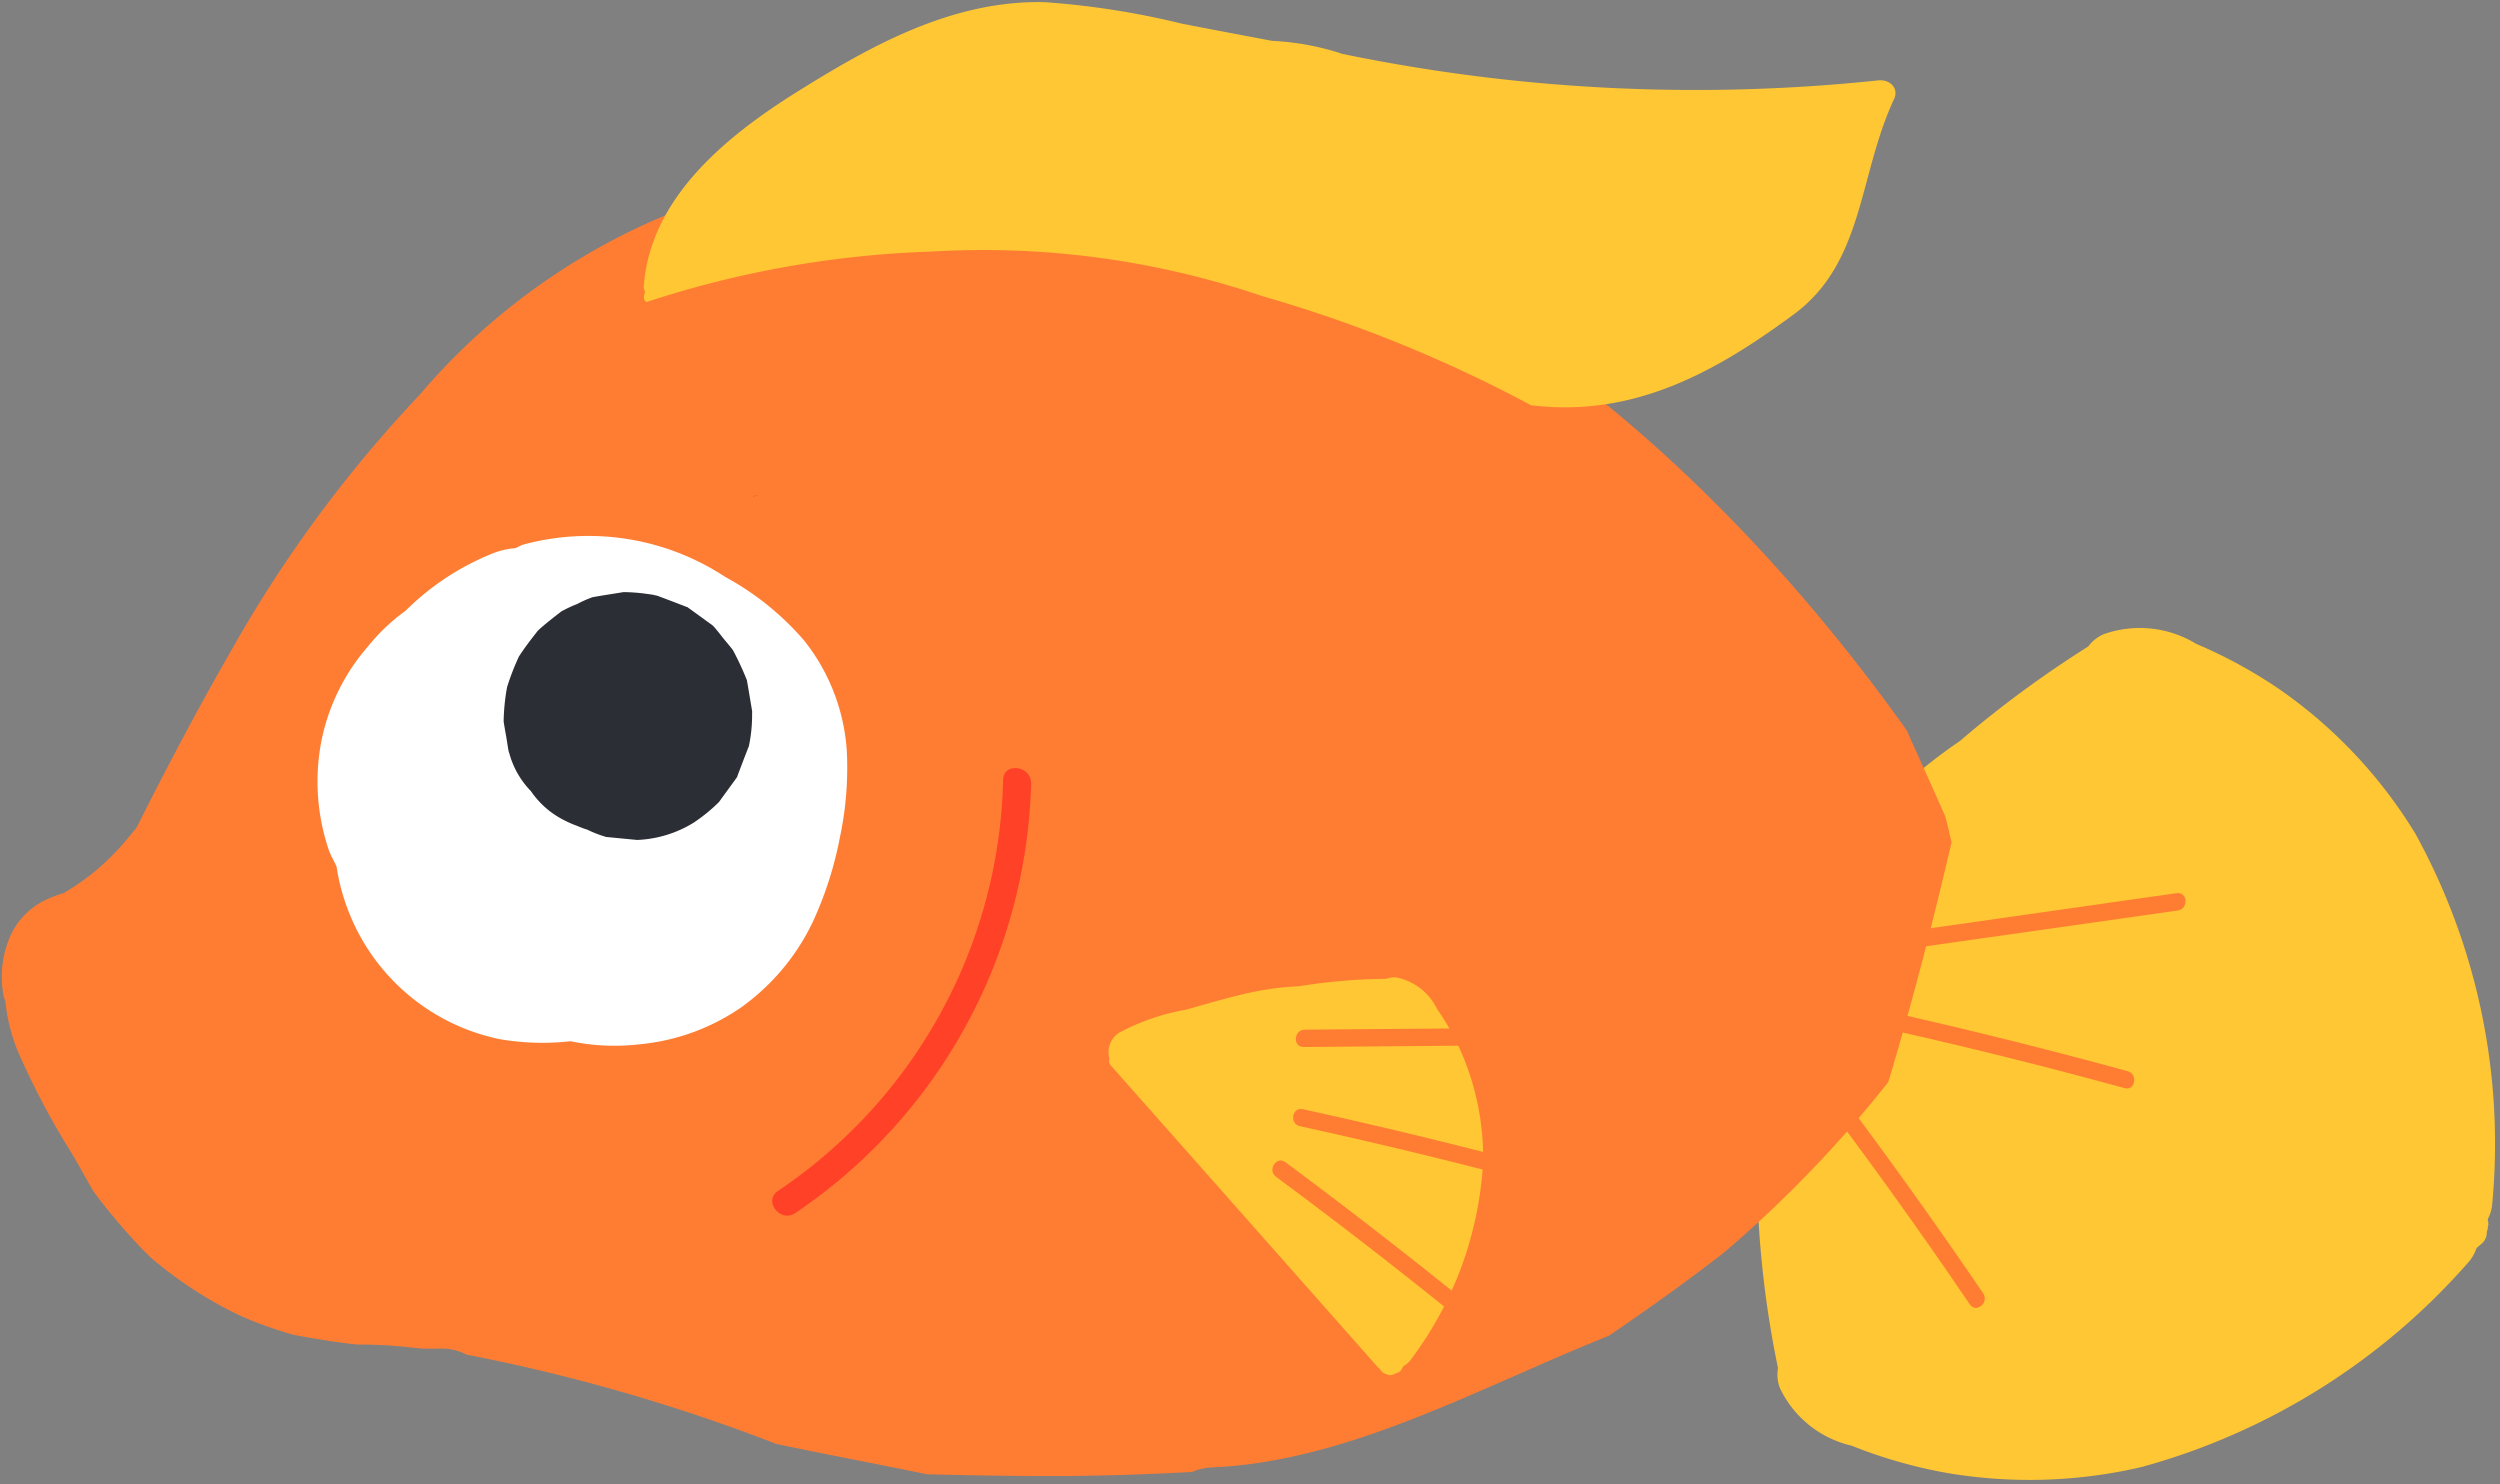 <svg xmlns="http://www.w3.org/2000/svg" xmlns:xlink="http://www.w3.org/1999/xlink" width="67.385" height="40" viewBox="0 0 67.385 40">
  <rect x="0" y="0" width="67.385" height="40" fill="#808080" stroke="none"/>
  <defs>
    <clipPath id="clip-path">
      <path id="Caminho_3907" data-name="Caminho 3907" d="M88.333-105.109h67.385v-40H88.333Z" transform="translate(0 0)" fill="none"/>
    </clipPath>
  </defs>
  <g id="alfabeto_p_e002_fim" transform="translate(-88.333 145.109)" clip-path="url(#clip-path)">
    <g id="Grupo_2711" data-name="Grupo 2711" transform="translate(134.702 -128.205)">
      <path id="Caminho_3893" data-name="Caminho 3893" d="M12.4,3.67A12.906,12.906,0,0,0,8.862-.119a12.824,12.824,0,0,0-2.352-1.3,2.915,2.915,0,0,0-2.485-.264,1.022,1.022,0,0,0-.427.335A29.44,29.44,0,0,0,.139,1.2,14.636,14.636,0,0,0-1.736,2.719c-.515.489-1,1.007-1.49,1.528-.068-.036-.136-.074-.2-.113a.323.323,0,0,0-.344.009,1.153,1.153,0,0,0-1.158.735,5.2,5.2,0,0,0-.326,1.514,5.4,5.4,0,0,0-.951,1.365,1.105,1.105,0,0,0,.27,1.324.312.312,0,0,0,.234.246c.095.027.19.056.284.08-.044.708-.083,1.413-.083,2.118A13.939,13.939,0,0,0-5.3,13.9,27.331,27.331,0,0,0-4.763,18.1a1.011,1.011,0,0,0,.05.536,2.843,2.843,0,0,0,1.928,1.555,13.059,13.059,0,0,0,2.595.74,13.289,13.289,0,0,0,5.24-.166,18.046,18.046,0,0,0,8.782-5.5,1.111,1.111,0,0,0,.234-.4c.059-.053.124-.1.181-.16a.4.4,0,0,0,.095-.258s0-.006,0-.009a.032.032,0,0,0,0-.015.319.319,0,0,0,.027-.086v-.033c0-.018.012-.036.015-.053v-.047a.47.47,0,0,0-.018-.113,1.072,1.072,0,0,0,.124-.432,17.334,17.334,0,0,0-2.094-10" transform="translate(6.318 1.87)" fill="#ffc734"/>
    </g>
    <g id="Grupo_2712" data-name="Grupo 2712" transform="translate(88.387 -141.107)">
      <path id="Caminho_3894" data-name="Caminho 3894" d="M34.7,11.937c-.344-.782-.7-1.561-1.049-2.34-5.044-7.079-11.5-12.428-18.7-14.62a17.26,17.26,0,0,0-7.651-1A20.872,20.872,0,0,0,.474-4.395,17.568,17.568,0,0,0-6.433.56,34.963,34.963,0,0,0-11.45,7.346c-.915,1.588-1.78,3.22-2.612,4.881-.166.2-.332.406-.506.592A6.289,6.289,0,0,1-16,13.972a.065.065,0,0,1-.015.009c-.13.044-.264.086-.394.145a1.984,1.984,0,0,0-1.04.986,2.742,2.742,0,0,0-.193,1.656.55.55,0,0,0,.044.118,4.906,4.906,0,0,0,.332,1.351A21.048,21.048,0,0,0-15.807,21c.2.338.388.681.581,1.022a16.676,16.676,0,0,0,1.321,1.561c.08.083.166.163.249.246a11.131,11.131,0,0,0,2.352,1.531,10.9,10.9,0,0,0,1.466.53c.566.11,1.137.2,1.709.264.29,0,.581.009.871.027s.586.053.88.083c.16,0,.317.006.474,0a1.461,1.461,0,0,1,.74.163,48.781,48.781,0,0,1,8.352,2.408c1.351.284,2.707.536,4.058.817,1.117.027,2.236.047,3.353.047,1.268,0,2.529-.041,3.794-.11a1.462,1.462,0,0,1,.509-.121c3.705-.154,7.2-2.144,10.719-3.548,1.057-.72,2.1-1.463,3.1-2.239a32.442,32.442,0,0,0,4.434-4.6c.646-2.136,1.2-4.289,1.706-6.463-.053-.225-.1-.45-.163-.675" transform="translate(17.687 6.084)" fill="#ff7d33"/>
    </g>
    <g id="Grupo_2713" data-name="Grupo 2713" transform="translate(96.898 -130.694)">
      <path id="Caminho_3895" data-name="Caminho 3895" d="M9.446,3.874a5.337,5.337,0,0,0-1.152-3A7.581,7.581,0,0,0,6.17-.838,6.711,6.711,0,0,0,.717-1.709c-.071.024-.136.068-.21.095a2.08,2.08,0,0,0-.61.142A7.03,7.03,0,0,0-2.446.071a5.2,5.2,0,0,0-1.013.96A5.53,5.53,0,0,0-4.727,3.637a5.752,5.752,0,0,0,.219,2.912c.056.145.139.278.2.421a5.361,5.361,0,0,0,.225.933A5.584,5.584,0,0,0,.086,11.619,6.773,6.773,0,0,0,2,11.675a5.788,5.788,0,0,0,1.86.083,5.774,5.774,0,0,0,2.716-.98A6.017,6.017,0,0,0,8.527,8.462a9.827,9.827,0,0,0,.732-2.284,9,9,0,0,0,.187-2.3" transform="translate(4.815 1.975)" fill="#fff"/>
    </g>
    <g id="Grupo_2714" data-name="Grupo 2714" transform="translate(108.616 -131.758)">
      <path id="Caminho_3896" data-name="Caminho 3896" d="M0,.016l.027,0H.036C.2-.011.255-.02,0,.016" transform="translate(0 0.008)" fill="#2b2e34"/>
    </g>
    <g id="Grupo_2715" data-name="Grupo 2715" transform="translate(101.915 -129.148)">
      <path id="Caminho_3897" data-name="Caminho 3897" d="M4.432,2.156v-.03c0-.006,0-.012,0-.018-.012-.074-.121-.729-.136-.8a.022.022,0,0,0,0-.012.256.256,0,0,0-.021-.062A8.036,8.036,0,0,0,3.928.489L3.911.459C3.831.352,3.683.181,3.65.139s-.166-.216-.258-.317L3.369-.2a.006.006,0,0,1-.006-.006c-.219-.157-.435-.317-.655-.474a0,0,0,0,1,0,0A.065.065,0,0,0,2.69-.693L2.675-.7l-.009,0c-.044-.021-.738-.284-.785-.3l-.033-.009A4.733,4.733,0,0,0,.981-1.1l.832.08A5.9,5.9,0,0,0,.961-1.1C.727-1.06.27-.992.119-.96c-.006,0-.009,0-.012.006a2.881,2.881,0,0,0-.391.175A3.088,3.088,0,0,0-.671-.6L-.7-.584c.228-.178-.453.335-.637.518a.148.148,0,0,0-.021.024c-.172.219-.341.438-.492.672a.093.093,0,0,0-.015.03,6.59,6.59,0,0,0-.308.8c0,.012,0,.018-.006.03a5.664,5.664,0,0,0-.086.856v.033a.032.032,0,0,0,0,.015c.021.133.044.267.068.4s.041.27.068.406a.124.124,0,0,0,.012.03A2.336,2.336,0,0,0-1.53,4.265a2.363,2.363,0,0,0,.9.785A2.634,2.634,0,0,0-.286,5.2c.036.018.074.03.107.044A1.539,1.539,0,0,0-.017,5.3,3.249,3.249,0,0,0,.5,5.5l.832.08A3.135,3.135,0,0,0,2.85,5.118L2.877,5.1a4.511,4.511,0,0,0,.64-.521.137.137,0,0,0,.021-.021l.474-.652a0,0,0,0,1,0,0s0-.006.006-.009l.009-.012c0-.006,0-.009.006-.015s0,0,0-.006c.009-.027.287-.758.3-.782a.225.225,0,0,0,.012-.033,4.081,4.081,0,0,0,.086-.892" transform="translate(2.259 1.099)" fill="#2b2e34"/>
    </g>
    <g id="Grupo_2716" data-name="Grupo 2716" transform="translate(118.212 -118.763)">
      <path id="Caminho_3898" data-name="Caminho 3898" d="M5.276,6.934a.6.6,0,0,0,.187-.172A9.752,9.752,0,0,0,7.408,1.437a7.126,7.126,0,0,0-.533-2.82,6.73,6.73,0,0,0-.708-1.3,1.565,1.565,0,0,0-1.075-.847.552.552,0,0,0-.293.033,15.549,15.549,0,0,0-2.349.2,7.963,7.963,0,0,0-1.309.169C.555-3-.023-2.828-.6-2.665a6.036,6.036,0,0,0-1.8.619.622.622,0,0,0-.264.7.181.181,0,0,0,.039.187q3.6,4.065,7.194,8.13a.175.175,0,0,0,.05.036.4.4,0,0,0,.065.092.266.266,0,0,0,.107.056.208.208,0,0,0,.163.024l.021-.006h0a.229.229,0,0,0,.071-.036s0,0,0,0,.018,0,.024-.006h0a.209.209,0,0,0,.13-.083c.024-.036.041-.074.065-.113" transform="translate(2.689 3.534)" fill="#ffc734"/>
    </g>
    <g id="Grupo_2717" data-name="Grupo 2717" transform="translate(105.682 -145.054)">
      <path id="Caminho_3899" data-name="Caminho 3899" d="M.009,5.23a.237.237,0,0,0,.009.136c.009.024.039.036.05.056A27.37,27.37,0,0,1,7.751,4.06a23.385,23.385,0,0,1,8.918,1.2,36.8,36.8,0,0,1,7.248,2.944c.193.018.388.041.581.047,2.562.116,4.635-1.126,6.492-2.494C32.9,4.353,32.737,2,33.7-.051c.136-.29-.113-.551-.462-.5a47.022,47.022,0,0,1-14.421-.72L18.734-1.3a7.121,7.121,0,0,0-1.8-.32c-.812-.154-1.626-.305-2.438-.465a22,22,0,0,0-3.7-.578C8.284-2.72,6.063-1.452,4.12-.238,2.091,1.033.177,2.673,0,4.987a.262.262,0,0,0,.039.163.183.183,0,0,0-.027.08" transform="translate(0.004 2.666)" fill="#ffc734"/>
    </g>
    <g id="Grupo_2718" data-name="Grupo 2718" transform="translate(123.188 -115.218)">
      <path id="Caminho_3900" data-name="Caminho 3900" d="M4.928,1.173Q1.361.2-2.248-.592c-.293-.065-.373.394-.08.459Q1.279.654,4.848,1.633c.287.083.367-.379.08-.459" transform="translate(2.512 0.598)" fill="#ff7d33"/>
    </g>
    <g id="Grupo_2719" data-name="Grupo 2719" transform="translate(122.628 -113.828)">
      <path id="Caminho_3901" data-name="Caminho 3901" d="M4.093,3.046Q1.24.7-1.73-1.506c-.24-.181-.5.207-.261.388q2.972,2.2,5.823,4.549c.231.19.492-.2.261-.385" transform="translate(2.086 1.553)" fill="#ff7d33"/>
    </g>
    <g id="Grupo_2720" data-name="Grupo 2720" transform="translate(123.262 -117.424)">
      <path id="Caminho_3902" data-name="Caminho 3902" d="M5.8,0Q1.544.036-2.714.068c-.3,0-.332.468-.03.468L5.763.465C6.062.462,6.1,0,5.8,0" transform="translate(2.954 0)" fill="#ff7d33"/>
    </g>
    <g id="Grupo_2721" data-name="Grupo 2721" transform="translate(138.238 -118.012)">
      <path id="Caminho_3903" data-name="Caminho 3903" d="M4.928,1.175Q1.361.2-2.248-.593c-.293-.062-.373.4-.08.462q3.612.786,7.18,1.765c.287.08.364-.382.077-.459" transform="translate(2.512 0.599)" fill="#ff7d33"/>
    </g>
    <g id="Grupo_2722" data-name="Grupo 2722" transform="translate(137.064 -116.337)">
      <path id="Caminho_3904" data-name="Caminho 3904" d="M3.129,4.033Q1.05.977-1.187-1.967c-.184-.24-.539.059-.358.3q2.239,2.941,4.315,6c.172.246.527-.053.358-.3" transform="translate(1.595 2.056)" fill="#ff7d33"/>
    </g>
    <g id="Grupo_2723" data-name="Grupo 2723" transform="translate(138.372 -121.036)">
      <path id="Caminho_3905" data-name="Caminho 3905" d="M5.717,0-2.706,1.2c-.293.041-.27.506.03.465L5.75.467C6.043.425,6.016-.04,5.717,0" transform="translate(2.914 0.001)" fill="#ff7d33"/>
    </g>
    <g id="Grupo_2724" data-name="Grupo 2724" transform="translate(109.15 -124.406)">
      <path id="Caminho_3906" data-name="Caminho 3906" d="M4.621.277c.009-.486-.746-.586-.755-.1A13.713,13.713,0,0,1-2.2,11.254c-.409.27.059.871.462.6A14.412,14.412,0,0,0,4.621.277" transform="translate(2.355 0.141)" fill="#ff4227"/>
    </g>
  </g>
</svg>
